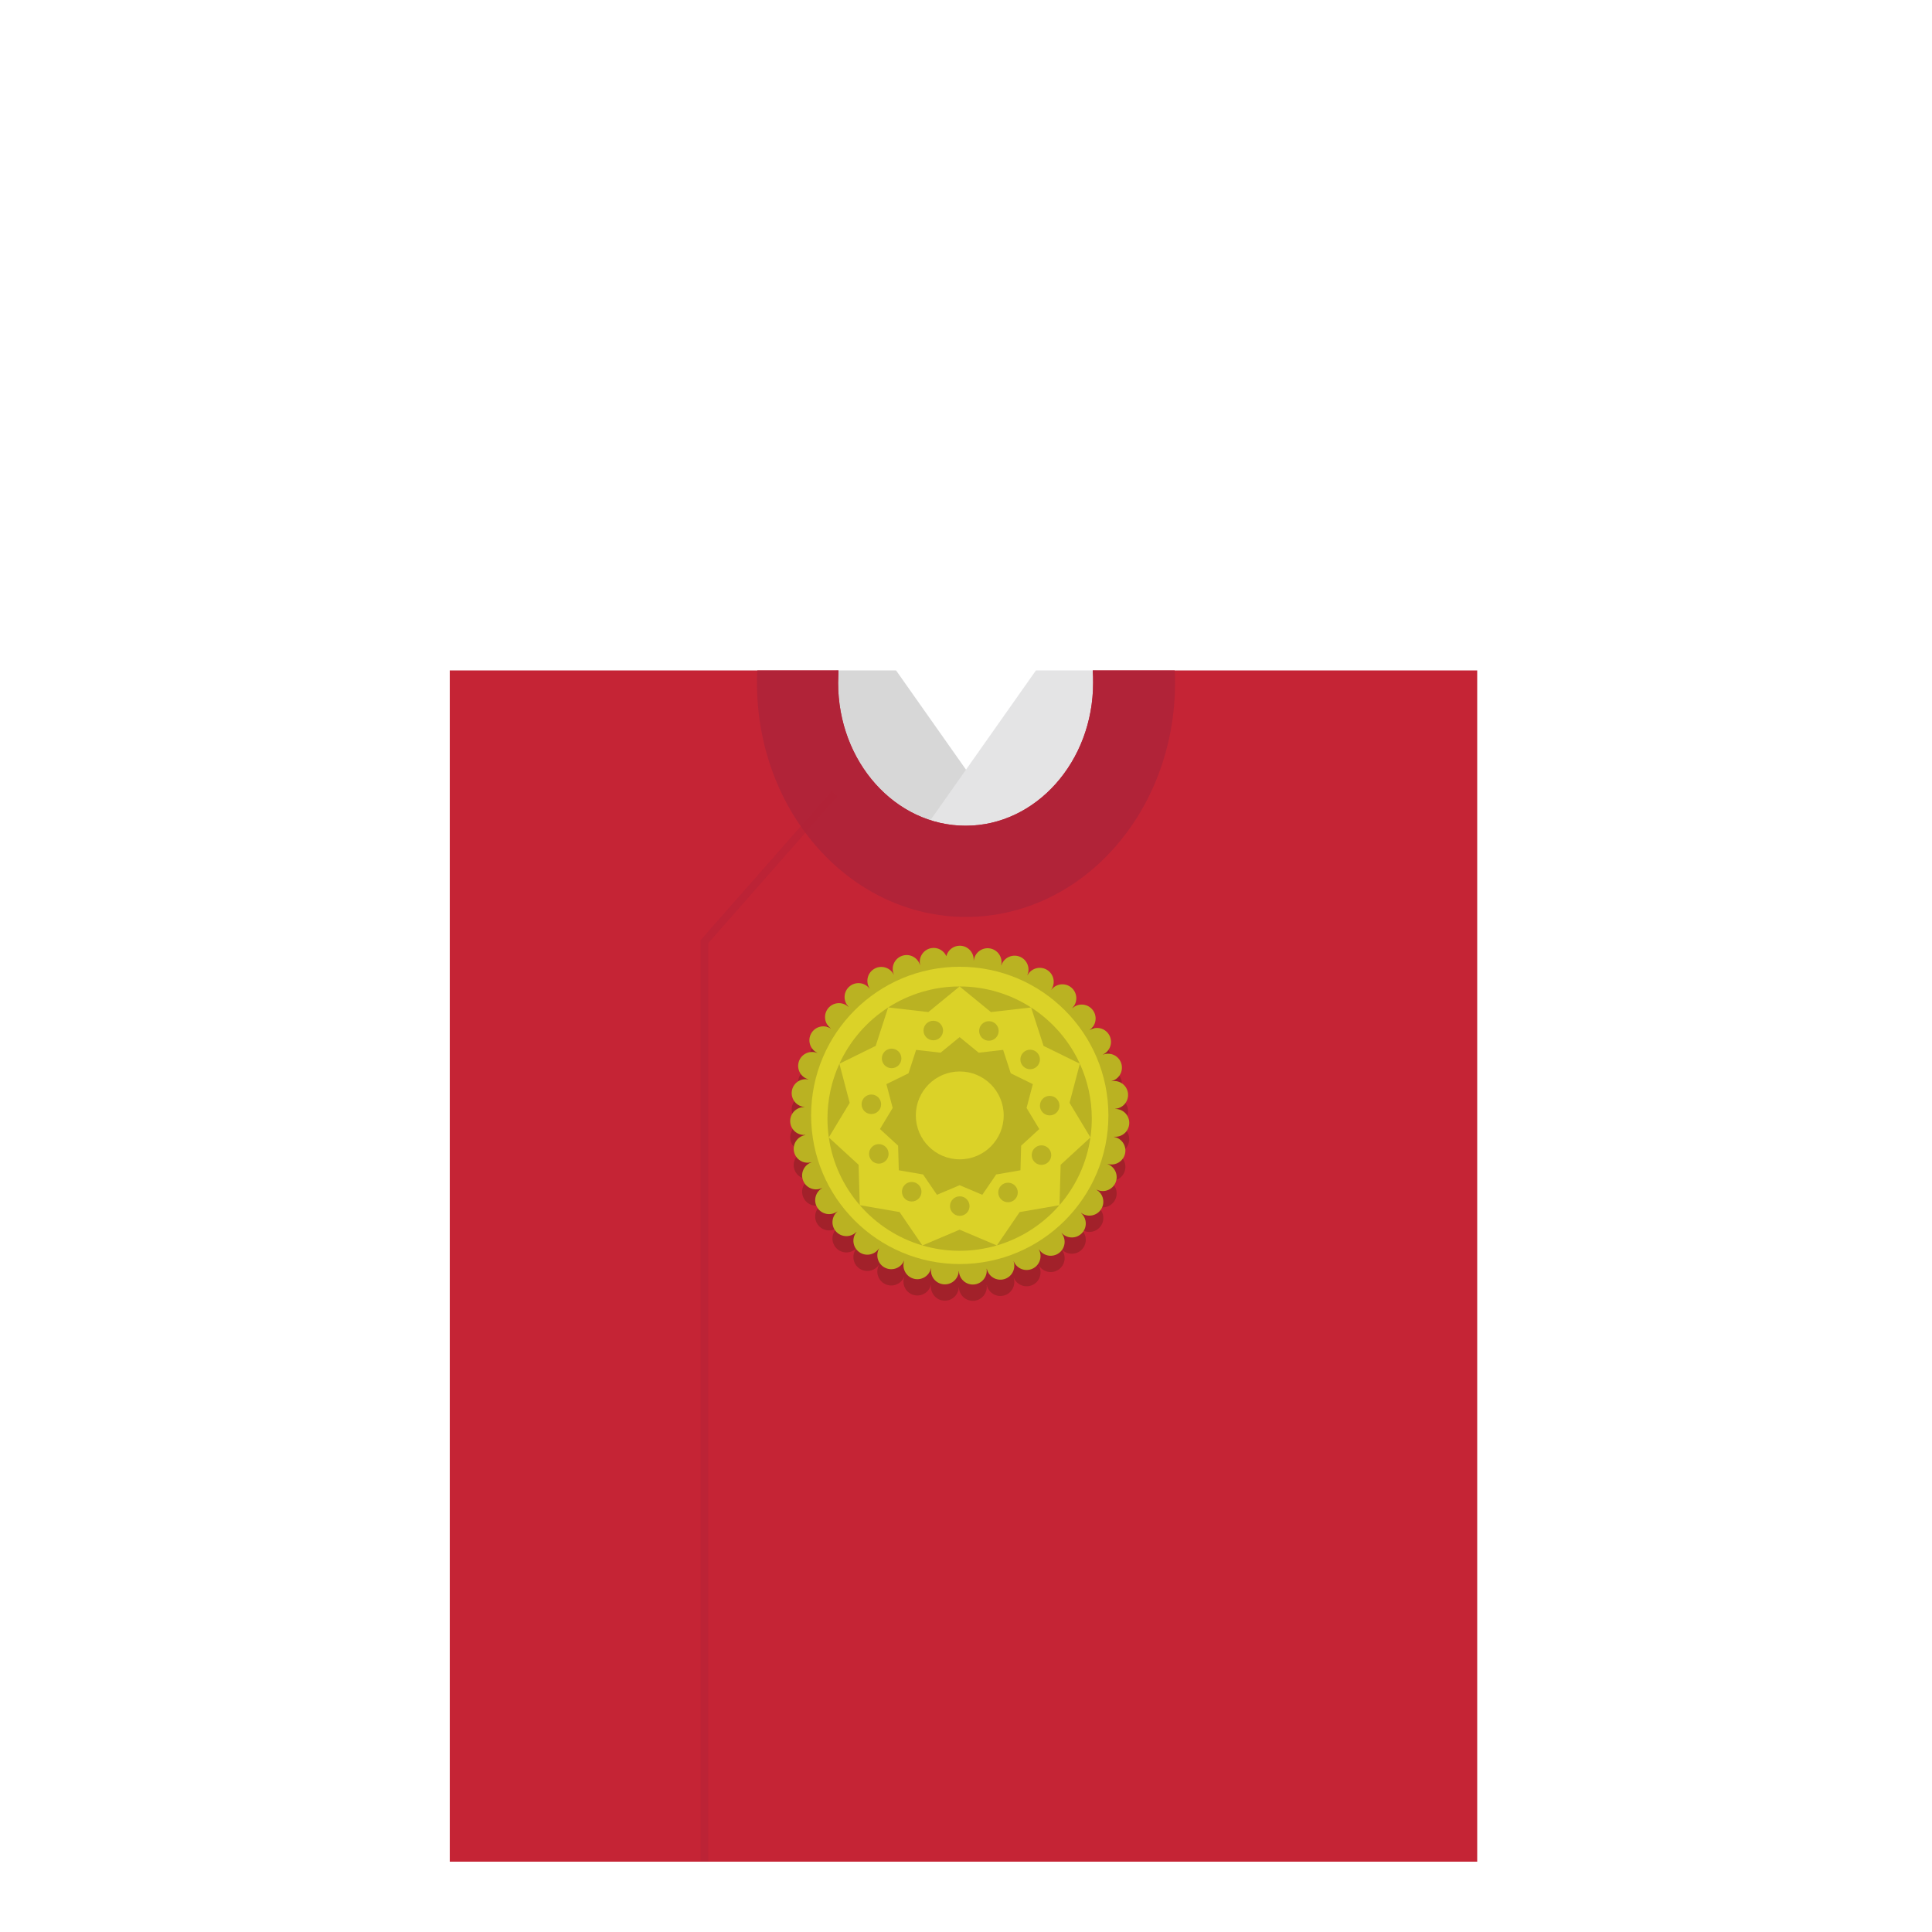 <?xml version="1.0" encoding="utf-8"?>
<!-- Generator: Adobe Illustrator 16.0.0, SVG Export Plug-In . SVG Version: 6.00 Build 0)  -->
<!DOCTYPE svg PUBLIC "-//W3C//DTD SVG 1.1//EN" "http://www.w3.org/Graphics/SVG/1.1/DTD/svg11.dtd">
<svg version="1.1" id="content" xmlns="http://www.w3.org/2000/svg" xmlns:xlink="http://www.w3.org/1999/xlink" x="0px" y="0px"
	 width="500px" height="500px" viewBox="0 0 500 500" enable-background="new 0 0 500 500" xml:space="preserve">
<rect id="position" x="0.5" y="0.5" display="none" fill="none" stroke="#000000" width="499" height="499"/>
<g>
	<g>
		<polygon fill="#D7D7D7" points="216.4,173.5 231.9,173.5 272.7,231.4 221.8,228.9 210.3,187 		"/>
		<polygon fill="#E4E4E5" points="283.6,173.5 268.1,173.5 227.3,231.4 278.2,228.9 289.7,187 		"/>
	</g>
	<path fill="#C52435" d="M304,173.5h-21.2c0.101,1.1,0.101,2.1,0.101,3.2c0,20.4-14.801,37-33,37s-33-16.5-33-37
		c0-1.1,0.1-2.2,0.1-3.2h-21h-79.6v308.3h265.9V173.5H304z"/>
	<path fill="#B12338" d="M250,237.3c29.9,0,54.1-27.1,54.1-60.6c0-1.1,0-2.2-0.1-3.2h-21.2c0.101,1.1,0.101,2.1,0.101,3.2
		c0,20.4-14.801,37-33,37s-33-16.5-33-37c0-1.1,0.1-2.2,0.1-3.2h-21c-0.1,1.1-0.1,2.2-0.1,3.2C195.9,210.2,220.1,237.3,250,237.3z"
		/>
	
		<polyline opacity="0.48" fill="none" stroke="#B12338" stroke-width="2" stroke-miterlimit="10" enable-background="new    " points="
		216,205.4 182.3,243.7 182.3,481.7 	"/>
</g>
<g>
	<path opacity="0.2" fill="#161504" d="M288.469,298.477c-0.054-0.013-0.107-0.011-0.161-0.021c0.003-0.023,0.006-0.047,0.009-0.07
		c0.056,0.005,0.107,0.021,0.164,0.024c1.984,0.093,3.672-1.439,3.766-3.428c0.096-1.983-1.436-3.671-3.423-3.767
		c-0.057-0.003-0.109,0.009-0.165,0.009c-0.001-0.023-0.001-0.048-0.002-0.071c0.056-0.005,0.11,0.003,0.166-0.005
		c1.969-0.264,3.355-2.073,3.092-4.046c-0.26-1.969-2.068-3.355-4.041-3.094c-0.055,0.007-0.103,0.027-0.156,0.037
		c-0.005-0.023-0.011-0.046-0.016-0.069c0.053-0.015,0.105-0.018,0.158-0.034c1.891-0.611,2.932-2.64,2.319-4.533
		c-0.608-1.891-2.636-2.932-4.53-2.321c-0.048,0.016-0.089,0.042-0.136,0.06c-0.01-0.021-0.021-0.043-0.029-0.064
		c0.046-0.022,0.095-0.033,0.14-0.058c1.752-0.94,2.412-3.121,1.472-4.875c-0.937-1.752-3.118-2.413-4.872-1.474
		c-0.049,0.026-0.088,0.062-0.135,0.091c-0.014-0.02-0.026-0.041-0.039-0.061c0.044-0.032,0.094-0.054,0.137-0.088
		c1.556-1.238,1.815-3.502,0.576-5.06c-1.235-1.556-3.5-1.815-5.057-0.578c-0.046,0.036-0.079,0.081-0.122,0.119
		c-0.017-0.018-0.033-0.035-0.05-0.052c0.04-0.042,0.087-0.073,0.125-0.117c1.309-1.496,1.159-3.771-0.338-5.081
		c-1.494-1.31-3.77-1.16-5.079,0.336c-0.037,0.042-0.062,0.091-0.096,0.135c-0.02-0.015-0.04-0.028-0.06-0.042
		c0.031-0.047,0.07-0.085,0.1-0.134c1.021-1.706,0.467-3.917-1.24-4.938c-1.704-1.021-3.916-0.467-4.938,1.239
		c-0.026,0.045-0.04,0.093-0.065,0.138c-0.021-0.01-0.042-0.021-0.064-0.033c0.021-0.047,0.049-0.086,0.067-0.135
		c0.699-1.861-0.241-3.938-2.104-4.637c-1.859-0.7-3.937,0.241-4.636,2.102c-0.02,0.052-0.024,0.104-0.042,0.156
		c-0.023-0.006-0.046-0.014-0.07-0.02c0.013-0.053,0.035-0.101,0.045-0.154c0.355-1.957-0.941-3.831-2.898-4.187
		c-1.955-0.355-3.83,0.942-4.186,2.897c-0.01,0.057-0.006,0.111-0.014,0.167c-0.023-0.003-0.048-0.003-0.072-0.006
		c0.002-0.057,0.017-0.11,0.017-0.167c0-1.988-1.612-3.6-3.6-3.6c-1.676,0-3.073,1.151-3.474,2.703
		c-0.656-1.462-2.225-2.364-3.879-2.082c-1.958,0.333-3.278,2.189-2.946,4.149c0.009,0.053,0.03,0.1,0.042,0.15
		c-0.023,0.006-0.046,0.014-0.069,0.02c-0.016-0.051-0.021-0.102-0.039-0.152c-0.68-1.866-2.744-2.834-4.614-2.153
		c-1.866,0.678-2.833,2.74-2.156,4.609c0.019,0.052,0.049,0.095,0.07,0.146c-0.022,0.01-0.044,0.019-0.066,0.029
		c-0.025-0.048-0.039-0.099-0.066-0.146c-1.003-1.715-3.207-2.298-4.925-1.293c-1.715,1-2.298,3.202-1.296,4.92
		c0.029,0.05,0.069,0.09,0.1,0.138c-0.02,0.014-0.039,0.028-0.059,0.042c-0.035-0.045-0.059-0.096-0.097-0.14
		c-1.293-1.508-3.566-1.688-5.077-0.391c-1.508,1.29-1.688,3.562-0.396,5.072c0.038,0.044,0.083,0.075,0.123,0.117
		c-0.017,0.018-0.033,0.035-0.05,0.053c-0.043-0.039-0.076-0.084-0.121-0.121c-1.542-1.252-3.81-1.022-5.064,0.524
		c-1.253,1.539-1.024,3.806,0.518,5.061c0.042,0.034,0.089,0.056,0.132,0.087c-0.013,0.021-0.027,0.04-0.04,0.06
		c-0.046-0.027-0.083-0.063-0.13-0.09c-1.742-0.955-3.931-0.324-4.889,1.422c-0.957,1.738-0.327,3.928,1.415,4.887
		c0.048,0.026,0.1,0.039,0.148,0.063c-0.01,0.021-0.02,0.043-0.03,0.065c-0.05-0.02-0.094-0.049-0.146-0.066
		c-1.884-0.628-3.926,0.384-4.556,2.273c-0.631,1.882,0.381,3.923,2.267,4.555c0.053,0.018,0.106,0.021,0.159,0.036
		c-0.005,0.023-0.011,0.047-0.016,0.07c-0.055-0.011-0.104-0.032-0.159-0.04c-1.966-0.281-3.794,1.08-4.076,3.052
		c-0.284,1.964,1.077,3.791,3.045,4.076c0.055,0.008,0.108,0.002,0.162,0.007c-0.001,0.023-0.004,0.047-0.005,0.071
		c-0.054-0.001-0.106-0.013-0.161-0.011c-1.985,0.075-3.54,1.742-3.464,3.731c0.071,1.983,1.737,3.538,3.725,3.466
		c0.057-0.002,0.11-0.019,0.167-0.023c0.003,0.024,0.006,0.048,0.009,0.071c-0.056,0.01-0.112,0.007-0.168,0.02
		c-1.94,0.429-3.171,2.347-2.741,4.291c0.425,1.938,2.342,3.17,4.285,2.743c0.05-0.011,0.095-0.034,0.144-0.048
		c0.007,0.023,0.016,0.046,0.023,0.068c-0.048,0.019-0.099,0.024-0.147,0.045c-1.832,0.769-2.7,2.876-1.929,4.712
		c0.765,1.831,2.871,2.699,4.707,1.933c0.05-0.021,0.092-0.053,0.14-0.076c0.011,0.021,0.021,0.043,0.033,0.063
		c-0.046,0.027-0.096,0.044-0.142,0.073c-1.665,1.084-2.142,3.312-1.055,4.981c1.08,1.664,3.308,2.142,4.977,1.06
		c0.048-0.031,0.085-0.072,0.131-0.105c0.015,0.019,0.029,0.037,0.044,0.056c-0.043,0.037-0.092,0.063-0.134,0.103
		c-1.444,1.365-1.515,3.643-0.146,5.09c1.36,1.444,3.638,1.517,5.086,0.152c0.041-0.039,0.07-0.085,0.109-0.126
		c0.018,0.017,0.036,0.031,0.053,0.047c-0.036,0.044-0.079,0.078-0.112,0.124c-1.177,1.602-0.839,3.854,0.767,5.034
		c1.596,1.178,3.85,0.841,5.031-0.76c0.031-0.042,0.049-0.089,0.078-0.132c0.02,0.012,0.04,0.024,0.06,0.037
		c-0.025,0.045-0.058,0.083-0.081,0.13c-0.871,1.786-0.136,3.942,1.655,4.815c1.781,0.873,3.938,0.139,4.814-1.647
		c0.023-0.048,0.033-0.099,0.055-0.147c0.022,0.008,0.043,0.018,0.065,0.025c-0.017,0.051-0.043,0.095-0.058,0.146
		c-0.538,1.913,0.572,3.903,2.489,4.442c1.909,0.54,3.9-0.568,4.441-2.482c0.015-0.053,0.016-0.106,0.028-0.159
		c0.023,0.005,0.047,0.009,0.07,0.013c-0.008,0.054-0.026,0.104-0.032,0.159c-0.187,1.979,1.261,3.738,3.244,3.926
		c1.975,0.189,3.735-1.257,3.926-3.237c0.005-0.056-0.004-0.108-0.001-0.163c0.023,0,0.047,0.002,0.071,0.002
		c0.002,0.055-0.007,0.107-0.003,0.162c0.17,1.98,1.91,3.452,3.894,3.282c1.977-0.167,3.45-1.905,3.283-3.888
		c-0.005-0.055-0.022-0.105-0.03-0.159c0.023-0.005,0.047-0.009,0.07-0.013c0.012,0.054,0.012,0.107,0.026,0.161
		c0.521,1.918,2.496,3.055,4.418,2.532c1.915-0.518,3.054-2.491,2.535-4.412c-0.014-0.049-0.038-0.091-0.053-0.138
		c0.021-0.009,0.043-0.018,0.064-0.025c0.02,0.047,0.028,0.095,0.051,0.142c0.856,1.793,3.004,2.558,4.801,1.7
		c1.791-0.852,2.559-2.997,1.704-4.795c-0.023-0.049-0.057-0.088-0.082-0.136c0.02-0.012,0.04-0.022,0.061-0.034
		c0.029,0.045,0.048,0.094,0.079,0.138c1.164,1.611,3.413,1.979,5.027,0.814c1.61-1.158,1.981-3.406,0.819-5.022
		c-0.033-0.046-0.075-0.081-0.11-0.125c0.018-0.015,0.035-0.03,0.053-0.046c0.039,0.041,0.068,0.089,0.109,0.129
		c1.433,1.377,3.712,1.337,5.092-0.098c1.377-1.428,1.34-3.706-0.093-5.088c-0.04-0.038-0.087-0.064-0.128-0.101
		c0.015-0.019,0.028-0.037,0.044-0.056c0.045,0.033,0.081,0.074,0.128,0.105c1.655,1.099,3.891,0.651,4.992-1.007
		c1.1-1.651,0.654-3.887-1.002-4.989c-0.043-0.028-0.09-0.044-0.133-0.07c0.011-0.021,0.023-0.04,0.035-0.062
		c0.046,0.022,0.085,0.054,0.132,0.074c1.825,0.784,3.944-0.056,4.731-1.884c0.787-1.822-0.052-3.941-1.878-4.73
		c-0.049-0.021-0.1-0.028-0.149-0.047c0.008-0.022,0.016-0.045,0.022-0.067c0.052,0.015,0.098,0.039,0.15,0.052
		c1.937,0.445,3.87-0.76,4.317-2.699C291.611,300.86,290.406,298.926,288.469,298.477z"/>
	<path fill="#BAB222" d="M288.469,294.26c-0.054-0.013-0.107-0.011-0.161-0.021c0.003-0.023,0.006-0.047,0.009-0.07
		c0.056,0.005,0.107,0.021,0.164,0.024c1.984,0.093,3.672-1.439,3.766-3.428c0.096-1.983-1.436-3.671-3.423-3.767
		c-0.057-0.003-0.109,0.009-0.165,0.009c-0.001-0.023-0.001-0.048-0.002-0.071c0.056-0.005,0.11,0.003,0.166-0.005
		c1.969-0.264,3.355-2.073,3.092-4.046c-0.26-1.969-2.068-3.355-4.041-3.094c-0.055,0.007-0.103,0.027-0.156,0.037
		c-0.005-0.023-0.011-0.046-0.016-0.069c0.053-0.015,0.105-0.018,0.158-0.034c1.891-0.611,2.932-2.64,2.319-4.533
		c-0.608-1.891-2.636-2.932-4.53-2.321c-0.048,0.016-0.089,0.042-0.136,0.06c-0.01-0.021-0.021-0.043-0.029-0.064
		c0.046-0.022,0.095-0.033,0.14-0.058c1.752-0.94,2.412-3.121,1.472-4.875c-0.937-1.752-3.118-2.413-4.872-1.474
		c-0.049,0.026-0.088,0.062-0.135,0.091c-0.014-0.02-0.026-0.041-0.039-0.061c0.044-0.032,0.094-0.054,0.137-0.088
		c1.556-1.238,1.815-3.502,0.576-5.06c-1.235-1.556-3.5-1.815-5.057-0.578c-0.046,0.036-0.079,0.081-0.122,0.119
		c-0.017-0.018-0.033-0.035-0.05-0.052c0.04-0.042,0.087-0.073,0.125-0.117c1.309-1.496,1.159-3.771-0.338-5.081
		c-1.494-1.31-3.77-1.16-5.079,0.336c-0.037,0.042-0.062,0.091-0.096,0.135c-0.02-0.015-0.04-0.028-0.06-0.042
		c0.031-0.047,0.07-0.085,0.1-0.134c1.021-1.706,0.467-3.917-1.24-4.938c-1.704-1.021-3.916-0.467-4.938,1.239
		c-0.026,0.045-0.04,0.093-0.065,0.138c-0.021-0.01-0.042-0.021-0.064-0.033c0.021-0.047,0.049-0.086,0.067-0.135
		c0.699-1.861-0.241-3.938-2.104-4.637c-1.859-0.7-3.937,0.241-4.636,2.102c-0.02,0.052-0.024,0.104-0.042,0.157
		c-0.023-0.006-0.046-0.014-0.07-0.02c0.013-0.053,0.035-0.101,0.045-0.154c0.355-1.957-0.941-3.831-2.898-4.187
		c-1.955-0.355-3.83,0.942-4.186,2.897c-0.01,0.056-0.006,0.111-0.014,0.167c-0.023-0.002-0.048-0.003-0.072-0.006
		c0.002-0.057,0.017-0.11,0.017-0.167c0-1.988-1.612-3.6-3.6-3.6c-1.676,0-3.073,1.151-3.474,2.703
		c-0.656-1.462-2.225-2.364-3.879-2.082c-1.958,0.333-3.278,2.189-2.946,4.149c0.009,0.053,0.03,0.099,0.042,0.151
		c-0.023,0.006-0.046,0.013-0.069,0.02c-0.016-0.051-0.021-0.103-0.039-0.153c-0.68-1.866-2.744-2.834-4.614-2.153
		c-1.866,0.678-2.833,2.74-2.156,4.609c0.019,0.052,0.049,0.095,0.07,0.146c-0.022,0.01-0.044,0.019-0.066,0.029
		c-0.025-0.048-0.039-0.099-0.066-0.146c-1.003-1.715-3.207-2.298-4.925-1.293c-1.715,1-2.298,3.202-1.296,4.92
		c0.029,0.05,0.069,0.09,0.1,0.138c-0.02,0.014-0.039,0.028-0.059,0.042c-0.035-0.045-0.059-0.096-0.097-0.14
		c-1.293-1.508-3.566-1.688-5.077-0.391c-1.508,1.29-1.688,3.562-0.396,5.072c0.038,0.044,0.083,0.075,0.123,0.117
		c-0.017,0.018-0.033,0.035-0.05,0.053c-0.043-0.039-0.076-0.084-0.121-0.121c-1.542-1.252-3.81-1.022-5.064,0.524
		c-1.253,1.539-1.024,3.806,0.518,5.061c0.042,0.034,0.089,0.056,0.132,0.087c-0.013,0.021-0.027,0.04-0.04,0.06
		c-0.046-0.027-0.083-0.063-0.13-0.09c-1.742-0.955-3.931-0.324-4.889,1.422c-0.957,1.738-0.327,3.928,1.415,4.887
		c0.048,0.026,0.1,0.039,0.148,0.063c-0.01,0.021-0.02,0.043-0.03,0.065c-0.05-0.02-0.094-0.049-0.146-0.066
		c-1.884-0.628-3.926,0.384-4.556,2.273c-0.631,1.882,0.381,3.923,2.267,4.555c0.053,0.018,0.106,0.021,0.159,0.036
		c-0.005,0.023-0.011,0.047-0.016,0.07c-0.055-0.011-0.104-0.032-0.159-0.04c-1.966-0.281-3.794,1.08-4.076,3.052
		c-0.284,1.964,1.077,3.791,3.045,4.076c0.055,0.008,0.108,0.002,0.162,0.007c-0.001,0.023-0.004,0.047-0.005,0.071
		c-0.054-0.001-0.106-0.013-0.161-0.011c-1.985,0.075-3.54,1.742-3.464,3.731c0.071,1.983,1.737,3.538,3.725,3.466
		c0.057-0.002,0.11-0.019,0.167-0.023c0.003,0.024,0.006,0.048,0.009,0.071c-0.056,0.01-0.112,0.007-0.168,0.02
		c-1.94,0.429-3.171,2.347-2.741,4.291c0.425,1.938,2.342,3.17,4.285,2.743c0.05-0.011,0.095-0.034,0.144-0.048
		c0.007,0.023,0.016,0.046,0.023,0.068c-0.048,0.019-0.099,0.024-0.147,0.045c-1.832,0.769-2.7,2.876-1.929,4.712
		c0.765,1.831,2.871,2.699,4.707,1.933c0.05-0.021,0.092-0.053,0.14-0.076c0.011,0.021,0.021,0.043,0.033,0.063
		c-0.046,0.027-0.096,0.044-0.142,0.073c-1.665,1.084-2.142,3.312-1.055,4.981c1.08,1.664,3.308,2.142,4.977,1.06
		c0.048-0.031,0.085-0.072,0.131-0.105c0.015,0.019,0.029,0.037,0.044,0.056c-0.043,0.037-0.092,0.063-0.134,0.103
		c-1.444,1.365-1.515,3.643-0.146,5.09c1.36,1.444,3.638,1.517,5.086,0.152c0.041-0.039,0.07-0.085,0.109-0.126
		c0.018,0.017,0.036,0.031,0.053,0.047c-0.036,0.044-0.079,0.078-0.112,0.124c-1.177,1.602-0.839,3.854,0.767,5.034
		c1.596,1.178,3.85,0.841,5.031-0.76c0.031-0.042,0.049-0.089,0.078-0.132c0.02,0.012,0.04,0.024,0.06,0.037
		c-0.025,0.045-0.058,0.083-0.081,0.13c-0.871,1.786-0.136,3.942,1.655,4.815c1.781,0.873,3.938,0.139,4.814-1.647
		c0.023-0.048,0.033-0.099,0.055-0.147c0.022,0.008,0.043,0.018,0.065,0.025c-0.017,0.051-0.043,0.095-0.058,0.146
		c-0.538,1.913,0.572,3.903,2.489,4.442c1.909,0.54,3.9-0.568,4.441-2.482c0.015-0.053,0.016-0.106,0.028-0.159
		c0.023,0.005,0.047,0.009,0.07,0.013c-0.008,0.054-0.026,0.104-0.032,0.159c-0.187,1.979,1.261,3.738,3.244,3.926
		c1.975,0.189,3.735-1.257,3.926-3.237c0.005-0.056-0.004-0.108-0.001-0.163c0.023,0,0.047,0.002,0.071,0.002
		c0.002,0.055-0.007,0.107-0.003,0.162c0.17,1.98,1.91,3.452,3.894,3.282c1.977-0.167,3.45-1.905,3.283-3.888
		c-0.005-0.055-0.022-0.105-0.03-0.159c0.023-0.005,0.047-0.009,0.07-0.013c0.012,0.054,0.012,0.107,0.026,0.161
		c0.521,1.918,2.496,3.055,4.418,2.532c1.915-0.518,3.054-2.491,2.535-4.412c-0.014-0.049-0.038-0.091-0.053-0.138
		c0.021-0.009,0.043-0.018,0.064-0.025c0.02,0.047,0.028,0.095,0.051,0.142c0.856,1.793,3.004,2.558,4.801,1.7
		c1.791-0.852,2.559-2.997,1.704-4.795c-0.023-0.049-0.057-0.088-0.082-0.136c0.02-0.012,0.04-0.022,0.061-0.034
		c0.029,0.045,0.048,0.094,0.079,0.138c1.164,1.611,3.413,1.979,5.027,0.814c1.61-1.158,1.981-3.406,0.819-5.022
		c-0.033-0.046-0.075-0.081-0.11-0.125c0.018-0.015,0.035-0.03,0.053-0.046c0.039,0.041,0.068,0.089,0.109,0.129
		c1.433,1.377,3.712,1.337,5.092-0.098c1.377-1.428,1.34-3.706-0.093-5.088c-0.04-0.038-0.087-0.064-0.128-0.101
		c0.015-0.019,0.028-0.037,0.044-0.056c0.045,0.033,0.081,0.074,0.128,0.105c1.655,1.099,3.891,0.651,4.992-1.007
		c1.1-1.651,0.654-3.887-1.002-4.989c-0.043-0.028-0.09-0.044-0.133-0.07c0.011-0.021,0.023-0.04,0.035-0.062
		c0.046,0.022,0.085,0.054,0.132,0.074c1.825,0.784,3.944-0.056,4.731-1.884c0.787-1.822-0.052-3.941-1.878-4.73
		c-0.049-0.021-0.1-0.028-0.149-0.047c0.008-0.022,0.016-0.045,0.022-0.067c0.052,0.015,0.098,0.039,0.15,0.052
		c1.937,0.445,3.87-0.76,4.317-2.699C291.611,296.644,290.406,294.709,288.469,294.26z"/>
	<circle fill="#DBD228" cx="248.385" cy="288.666" r="38.469"/>
	<g>
		<path fill="#BAB222" d="M279.464,275.296l-2.665,10.114l5.406,8.951c0.226-1.589,0.35-3.21,0.35-4.861
			C282.555,284.431,281.443,279.623,279.464,275.296z"/>
		<path fill="#BAB222" d="M266.832,260.725c-5.331-3.431-11.67-5.43-18.48-5.43l8.095,6.628L266.832,260.725z"/>
		<path fill="#BAB222" d="M270.071,270.679l9.389,4.608c-2.733-5.975-7.136-11.022-12.612-14.552L270.071,270.679z"/>
		<path fill="#BAB222" d="M248.347,255.295c-6.81,0-13.149,1.999-18.479,5.43l10.385,1.198L248.347,255.295z"/>
		<path fill="#BAB222" d="M274.201,311.884c4.195-4.841,7.054-10.865,8.002-17.511l-7.709,7.066L274.201,311.884z"/>
		<path fill="#BAB222" d="M232.811,313.679l-10.296-1.775c4.236,4.881,9.829,8.548,16.196,10.415L232.811,313.679z"/>
		<path fill="#BAB222" d="M248.35,318.241l-9.634,4.079c3.057,0.896,6.288,1.385,9.634,1.385c3.347,0,6.577-0.489,9.634-1.385
			L248.35,318.241z"/>
		<path fill="#BAB222" d="M263.889,313.679l-5.899,8.64c6.366-1.867,11.959-5.534,16.195-10.415L263.889,313.679z"/>
		<path fill="#BAB222" d="M226.628,270.679l3.225-9.944c-5.478,3.53-9.879,8.578-12.614,14.554L226.628,270.679z"/>
		<path fill="#BAB222" d="M219.901,285.409l-2.665-10.114c-1.979,4.328-3.091,9.136-3.091,14.205c0,1.651,0.124,3.273,0.35,4.862
			L219.901,285.409z"/>
		<path fill="#BAB222" d="M222.498,311.883l-0.292-10.443l-7.709-7.066C215.445,301.018,218.303,307.043,222.498,311.883z"/>
	</g>
	<polygon fill="#BAB222" points="248.35,268.399 253.281,272.437 259.611,271.706 261.577,277.768 267.298,280.576 265.674,286.738 
		268.968,292.194 264.271,296.5 264.092,302.869 257.812,303.952 254.219,309.215 248.35,306.73 242.481,309.215 238.888,303.952 
		232.607,302.869 232.43,296.5 227.732,292.193 231.026,286.737 229.402,280.576 235.123,277.768 237.088,271.706 243.419,272.437 	
		"/>
	<circle fill="#BAB222" cx="241.536" cy="266.7" r="2.528"/>
	<circle fill="#BAB222" cx="230.749" cy="273.916" r="2.528"/>
	<circle fill="#BAB222" cx="225.506" cy="285.788" r="2.528"/>
	<circle fill="#BAB222" cx="227.44" cy="298.621" r="2.528"/>
	<circle fill="#BAB222" cx="235.95" cy="308.42" r="2.528"/>
	<circle fill="#BAB222" cx="248.385" cy="312.136" r="2.528"/>
	<circle fill="#BAB222" cx="260.875" cy="308.61" r="2.528"/>
	<circle fill="#BAB222" cx="269.533" cy="298.941" r="2.528"/>
	<path fill="#BAB222" d="M271.188,288.621c1.371,0.262,2.694-0.638,2.957-2.009c0.262-1.368-0.636-2.692-2.007-2.956
		s-2.695,0.637-2.958,2.008C268.917,287.036,269.813,288.359,271.188,288.621z"/>
	<path fill="#BAB222" d="M267.53,276.539c1.298-0.514,1.934-1.982,1.421-3.281c-0.513-1.295-1.979-1.933-3.278-1.421
		c-1.299,0.513-1.936,1.981-1.422,3.28S266.229,277.054,267.53,276.539z"/>
	<circle fill="#BAB222" cx="255.925" cy="266.809" r="2.528"/>
</g>
<circle fill="#DBD228" cx="248.385" cy="288.666" r="11.37"/>
</svg>
